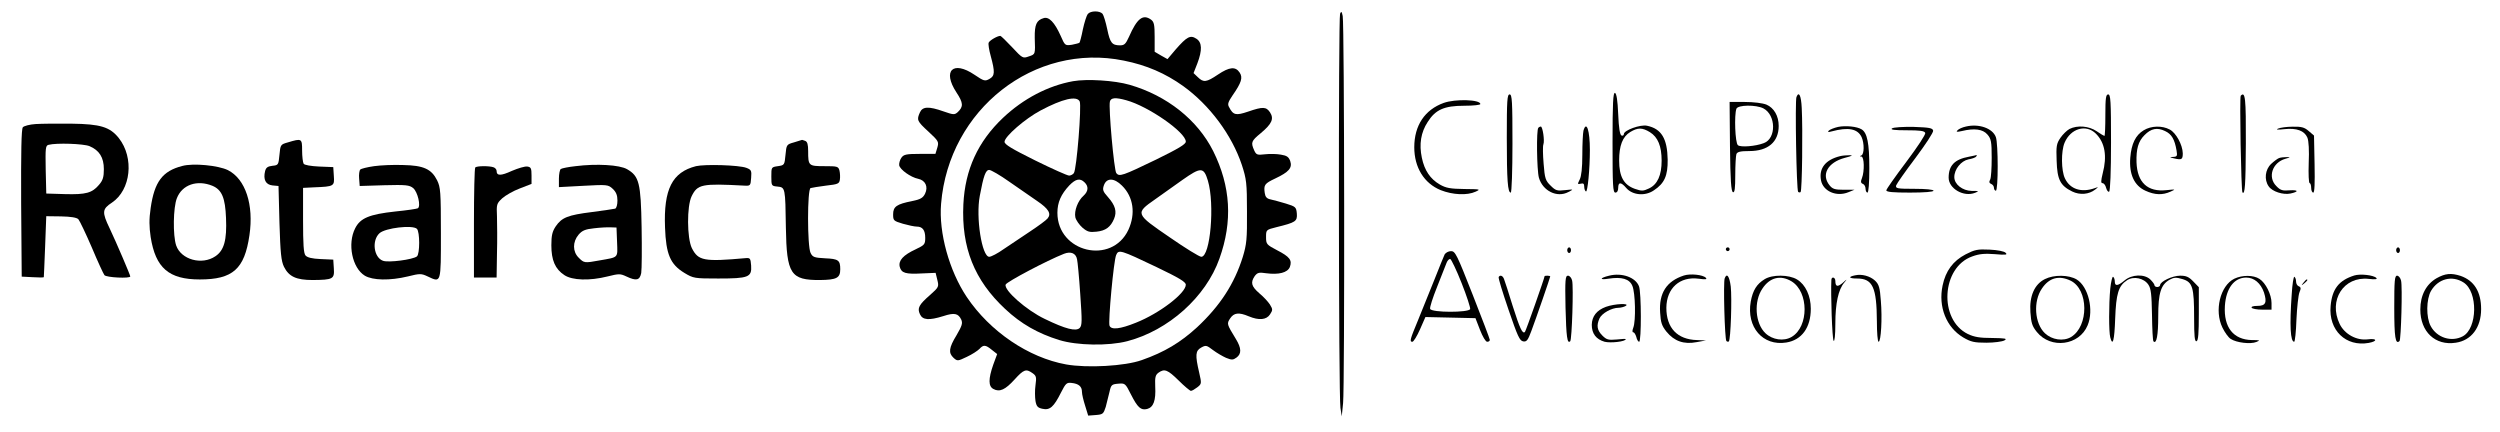 <?xml version="1.0" standalone="no"?>
<!DOCTYPE svg PUBLIC "-//W3C//DTD SVG 20010904//EN"
 "http://www.w3.org/TR/2001/REC-SVG-20010904/DTD/svg10.dtd">
<svg version="1.0" xmlns="http://www.w3.org/2000/svg"
 width="1324pt" height="229pt" viewBox="0 0 1324 229"
 preserveAspectRatio="xMidYMid meet">

<g transform="translate(0,229) scale(0.1,-0.1)"
fill="#000000" stroke="none">
<path d="M5761 2216 c-6 -7 -18 -44 -26 -81 -7 -37 -16 -69 -18 -71 -3 -3 -21
-7 -40 -11 -36 -5 -37 -5 -60 48 -32 71 -62 102 -90 93 -38 -11 -48 -35 -47
-104 3 -89 4 -87 -32 -99 -31 -11 -33 -10 -88 49 -31 33 -59 60 -62 60 -16 0
-57 -24 -62 -36 -3 -7 2 -39 11 -71 23 -85 22 -105 -7 -121 -23 -13 -29 -12
-79 22 -114 77 -171 22 -96 -93 37 -56 38 -76 7 -105 -17 -15 -23 -14 -75 4
-79 28 -111 26 -125 -5 -18 -40 -16 -46 45 -102 54 -50 56 -54 47 -85 l-10
-33 -83 0 c-71 0 -85 -3 -97 -20 -8 -11 -13 -29 -12 -40 4 -23 61 -64 101 -72
38 -8 54 -42 36 -79 -11 -22 -24 -30 -69 -39 -81 -16 -100 -29 -100 -70 0 -33
2 -35 52 -50 28 -8 61 -15 73 -15 31 0 45 -19 45 -60 0 -34 -4 -38 -50 -60
-67 -31 -93 -60 -85 -93 9 -33 30 -40 119 -35 l71 3 9 -37 c9 -36 8 -39 -37
-79 -61 -53 -70 -71 -55 -103 14 -31 47 -34 124 -10 58 19 79 15 95 -19 8 -19
4 -32 -25 -82 -41 -67 -44 -94 -16 -120 20 -18 22 -18 70 5 28 13 57 32 67 42
21 23 32 23 66 -5 l28 -22 -21 -57 c-26 -75 -26 -114 1 -128 33 -18 63 -4 112
50 49 54 61 58 95 34 20 -14 22 -21 16 -64 -4 -27 -3 -65 0 -84 5 -28 12 -36
37 -41 39 -9 60 10 98 86 25 49 30 54 56 51 38 -4 55 -19 55 -47 0 -13 8 -46
17 -74 l16 -52 40 3 c38 3 41 6 53 43 6 22 15 58 20 80 8 37 12 40 46 43 36 3
38 2 67 -56 36 -71 53 -86 86 -78 34 9 47 45 43 119 -2 49 1 61 17 73 32 23
49 16 107 -41 30 -30 60 -55 65 -55 6 0 21 9 34 19 23 18 23 20 10 77 -22 94
-20 116 10 133 25 14 29 13 63 -13 20 -15 51 -33 69 -41 30 -12 37 -12 55 1
28 20 27 50 -3 99 -48 79 -49 80 -30 109 20 30 46 33 98 11 55 -23 94 -19 113
10 15 23 15 27 -1 53 -10 15 -35 42 -57 60 -41 36 -46 56 -23 90 14 18 22 21
60 15 67 -9 114 3 126 33 13 36 0 54 -68 89 -55 29 -58 32 -58 69 0 39 0 39
55 53 102 25 111 31 108 72 -3 34 -6 37 -58 53 -30 9 -67 19 -81 22 -20 4 -28
13 -31 34 -6 43 -1 50 56 77 72 34 91 56 79 92 -8 22 -18 29 -49 34 -21 4 -59
5 -84 2 -42 -5 -47 -3 -58 21 -18 41 -16 49 34 90 60 50 72 77 50 111 -20 30
-38 31 -116 4 -65 -22 -79 -19 -101 24 -9 15 -5 27 18 61 48 69 56 95 38 122
-22 33 -54 30 -115 -11 -61 -41 -76 -43 -106 -14 l-23 22 20 51 c27 71 25 112
-5 131 -32 21 -50 11 -109 -56 l-44 -52 -34 19 -34 20 0 78 c0 65 -3 80 -19
92 -43 31 -74 7 -117 -91 -17 -37 -24 -45 -47 -45 -43 0 -53 13 -68 85 -8 38
-19 74 -25 82 -15 17 -63 17 -78 -1z m191 -247 c120 -24 219 -67 313 -134 141
-101 259 -260 312 -419 24 -74 27 -95 27 -246 1 -146 -2 -174 -22 -240 -45
-144 -121 -260 -242 -373 -87 -80 -173 -132 -293 -174 -89 -32 -289 -43 -401
-23 -199 36 -403 174 -526 357 -93 139 -149 341 -136 494 41 500 494 855 968
758z"/>
<path d="M5683 1860 c-133 -24 -264 -93 -371 -194 -133 -126 -201 -274 -210
-458 -11 -229 58 -402 221 -554 84 -79 174 -130 287 -165 94 -29 260 -32 360
-6 218 57 416 234 488 437 71 198 60 383 -33 570 -83 165 -245 294 -443 351
-79 23 -225 32 -299 19z m35 -107 c11 -22 -16 -362 -31 -380 -5 -7 -17 -13
-25 -13 -9 0 -90 36 -179 80 -125 62 -163 85 -163 99 0 28 110 123 191 166
117 62 191 79 207 48z m247 6 c117 -32 315 -170 315 -219 0 -14 -39 -37 -157
-95 -178 -86 -195 -92 -211 -72 -12 14 -42 348 -34 379 5 21 30 23 87 7z
m-619 -432 c49 -34 115 -80 146 -101 62 -42 77 -68 56 -93 -7 -9 -49 -40 -93
-69 -44 -29 -106 -71 -139 -93 -32 -23 -67 -41 -77 -41 -39 0 -72 209 -50 323
20 107 31 137 50 137 9 0 58 -28 107 -63z m1051 6 c37 -124 13 -403 -35 -403
-10 0 -85 46 -167 103 -183 125 -184 127 -78 201 39 28 105 74 145 103 98 69
113 69 135 -4z m-653 -9 c22 -21 20 -47 -5 -70 -31 -27 -51 -81 -44 -115 4
-16 21 -40 38 -55 26 -22 38 -25 74 -21 49 5 75 25 93 68 16 38 7 71 -32 115
-27 30 -30 39 -22 62 14 41 54 41 96 -1 61 -60 73 -149 34 -234 -88 -188 -376
-120 -376 90 0 55 19 98 63 145 34 35 57 40 81 16z m-40 -407 c3 -12 11 -95
17 -185 10 -143 10 -165 -3 -179 -20 -19 -74 -6 -185 48 -97 46 -218 153 -207
182 6 15 220 128 309 163 36 14 63 3 69 -29z m420 -41 c121 -58 156 -79 156
-94 0 -45 -140 -152 -264 -201 -84 -34 -131 -39 -140 -16 -8 21 22 344 35 374
13 31 22 28 213 -63z"/>
<path d="M7097 2217 c-9 -24 -8 -2028 2 -2087 l7 -45 7 70 c9 88 7 2009 -2
2050 -5 25 -8 27 -14 12z"/>
<path d="M8540 1536 c0 -230 2 -266 15 -266 9 0 15 9 15 25 0 32 15 32 43 -1
33 -38 100 -44 146 -12 56 37 74 77 73 163 -2 111 -33 163 -109 179 -35 8
-123 -24 -123 -44 0 -7 -6 -10 -12 -8 -9 3 -15 39 -18 113 -3 74 -9 110 -17
113 -10 3 -13 -54 -13 -262z m198 54 c42 -26 62 -74 62 -151 0 -77 -22 -126
-67 -147 -30 -14 -38 -15 -75 -2 -59 21 -83 65 -83 150 0 79 18 126 59 151 40
24 63 24 104 -1z"/>
<path d="M7980 1561 c0 -228 5 -291 21 -291 5 0 9 117 9 260 0 224 -2 260 -15
260 -13 0 -15 -32 -15 -229z"/>
<path d="M9514 1776 c-8 -20 0 -493 9 -502 4 -4 10 -4 13 -1 8 7 12 333 6 445
-3 66 -15 91 -28 58z"/>
<path d="M11150 1680 c0 -60 -2 -110 -5 -110 -2 0 -21 11 -41 25 -41 28 -102
33 -144 12 -13 -7 -35 -28 -48 -47 -21 -31 -23 -44 -20 -122 3 -99 19 -131 82
-162 41 -20 89 -16 122 10 19 15 19 15 -1 8 -72 -26 -132 -6 -159 51 -20 41
-21 144 -2 189 32 76 114 100 166 48 48 -48 60 -119 36 -210 -10 -41 -10 -52
-1 -52 7 0 16 -11 19 -25 4 -14 11 -23 16 -20 6 4 10 107 10 261 0 219 -2 254
-15 254 -12 0 -15 -19 -15 -110z"/>
<path d="M11867 1783 c-7 -7 2 -504 9 -512 13 -14 17 35 18 260 1 240 -3 277
-27 252z"/>
<path d="M7646 1745 c-100 -36 -156 -119 -156 -235 0 -107 52 -191 140 -227
63 -25 140 -29 185 -8 28 13 25 13 -60 14 -74 1 -97 5 -130 24 -50 29 -81 74
-95 142 -15 71 -5 134 31 189 41 65 87 86 194 86 47 0 85 4 85 9 0 24 -133 28
-194 6z"/>
<path d="M9162 1513 c2 -178 6 -237 16 -241 9 -3 12 20 12 91 0 53 3 102 6
111 5 12 21 16 69 16 98 0 155 48 155 133 0 53 -25 96 -65 113 -20 8 -68 14
-115 14 l-80 0 2 -237z m177 203 c67 -35 69 -160 2 -184 -44 -17 -123 -23
-137 -11 -15 12 -20 161 -8 193 8 21 104 22 143 2z"/>
<path d="M188 1633 c-31 -2 -61 -10 -67 -17 -8 -9 -10 -132 -9 -402 l3 -389
58 -3 c31 -2 58 -2 59 0 0 2 4 75 7 163 l6 160 78 -1 c52 -1 83 -6 92 -15 7
-8 39 -75 71 -149 31 -74 62 -141 67 -147 9 -13 137 -19 137 -7 0 7 -73 178
-109 254 -42 87 -40 103 12 137 100 67 119 237 36 342 -47 59 -98 74 -249 76
-74 1 -161 0 -192 -2z m286 -117 c52 -22 76 -60 76 -122 0 -41 -5 -59 -25 -82
-37 -44 -69 -53 -181 -50 l-99 3 -3 127 c-2 114 -1 127 15 131 42 11 185 6
217 -7z"/>
<path d="M9735 1618 c-22 -5 -44 -14 -50 -20 -7 -8 -3 -9 15 -4 89 24 138 14
159 -30 15 -33 14 -91 -1 -97 -10 -4 -10 -6 0 -6 15 -1 17 -78 3 -114 -8 -19
-6 -27 5 -31 8 -3 14 -15 14 -26 0 -11 5 -20 10 -20 6 0 10 50 10 130 0 131
-11 187 -41 205 -24 15 -84 21 -124 13z"/>
<path d="M10412 1620 c-19 -4 -39 -13 -45 -20 -9 -9 -4 -10 23 -4 66 16 111
10 135 -18 20 -23 23 -38 23 -124 0 -54 -3 -105 -8 -115 -7 -12 -5 -19 5 -23
8 -3 15 -12 15 -21 0 -8 5 -15 10 -15 13 0 13 250 0 284 -17 47 -90 72 -158
56z"/>
<path d="M8147 1613 c-11 -10 -8 -224 3 -264 20 -70 96 -108 156 -76 29 15 29
15 -18 10 -42 -5 -50 -2 -76 24 -27 26 -31 38 -37 116 -4 48 -5 94 -1 103 7
19 -4 94 -14 94 -3 0 -10 -3 -13 -7z"/>
<path d="M8386 1598 c-3 -13 -6 -70 -6 -128 0 -69 -5 -114 -14 -131 -12 -24
-12 -26 5 -22 14 4 19 0 19 -15 0 -12 4 -23 9 -26 9 -6 21 119 21 220 0 102
-18 158 -34 102z"/>
<path d="M10020 1610 c-10 -7 13 -10 78 -10 70 0 94 -3 98 -14 3 -8 -40 -73
-100 -153 -58 -77 -106 -145 -106 -151 0 -9 36 -12 125 -12 77 0 125 4 125 10
0 6 -40 10 -101 10 -92 0 -101 2 -97 18 3 9 49 75 102 145 53 71 96 136 94
145 -3 14 -19 17 -103 20 -55 1 -107 -2 -115 -8z"/>
<path d="M11353 1600 c-43 -26 -65 -71 -71 -145 -7 -88 21 -148 80 -175 50
-23 91 -24 133 -5 29 13 28 13 -21 8 -100 -11 -155 40 -159 147 -2 71 9 111
42 144 35 36 68 42 109 22 35 -16 51 -44 61 -103 5 -29 3 -33 -18 -34 -21 -1
-20 -2 6 -8 39 -9 45 -6 45 27 -1 45 -36 109 -69 126 -41 22 -99 20 -138 -4z"/>
<path d="M12065 1609 c-14 -6 -3 -7 33 -3 65 7 106 -8 122 -45 7 -17 10 -68 7
-134 -2 -59 0 -107 5 -107 4 0 8 -11 8 -25 0 -14 5 -25 11 -25 7 0 9 48 7 151
l-3 151 -28 24 c-23 20 -39 24 -85 23 -31 0 -66 -5 -77 -10z"/>
<path d="M1525 1536 c-39 -11 -40 -12 -45 -66 -5 -53 -6 -55 -37 -58 -25 -3
-34 -9 -39 -28 -11 -45 3 -72 39 -76 l32 -3 5 -195 c5 -161 9 -202 24 -233 26
-52 65 -70 152 -70 107 1 116 5 112 61 l-3 47 -67 3 c-46 2 -70 8 -80 19 -10
12 -13 59 -13 187 l0 171 60 3 c104 4 107 6 103 60 l-3 47 -75 3 c-44 2 -78 8
-82 15 -4 7 -8 38 -8 70 0 64 -2 65 -75 43z"/>
<path d="M4205 1536 c-39 -11 -40 -12 -45 -66 -5 -54 -6 -55 -40 -60 -35 -5
-35 -5 -35 -55 0 -49 1 -50 32 -53 42 -4 42 -6 45 -217 4 -247 25 -279 181
-278 88 1 107 11 107 57 0 48 -10 55 -80 58 -57 3 -66 6 -77 28 -18 35 -18
339 0 344 6 2 44 8 82 13 63 7 70 10 73 32 2 12 1 34 -2 47 -6 23 -11 24 -80
24 -84 0 -86 2 -86 80 0 34 -4 50 -16 54 -9 3 -16 6 -17 5 -1 0 -20 -6 -42
-13z"/>
<path d="M9745 1463 c-77 -19 -113 -64 -101 -128 11 -58 82 -89 145 -63 l32
13 -56 0 c-48 0 -60 4 -76 24 -45 56 -9 121 81 145 39 10 46 14 25 14 -16 0
-39 -2 -50 -5z"/>
<path d="M10427 1460 c-76 -14 -107 -47 -107 -111 0 -58 80 -104 140 -80 23 9
21 10 -18 10 -49 1 -92 35 -92 73 0 42 36 86 75 94 19 3 38 10 41 15 3 5 4 8
2 8 -2 -1 -20 -5 -41 -9z"/>
<path d="M12070 1453 c-8 -3 -27 -17 -42 -31 -32 -30 -38 -84 -13 -119 19 -28
77 -46 115 -38 46 10 43 20 -5 17 -36 -3 -48 0 -69 22 -48 47 -22 125 47 145
28 8 29 9 7 9 -14 0 -32 -2 -40 -5z"/>
<path d="M965 1411 c-105 -27 -147 -84 -167 -222 -9 -61 -8 -99 0 -155 26
-163 96 -224 260 -224 175 0 237 55 263 234 24 162 -21 298 -114 345 -51 25
-184 38 -242 22z m160 -105 c50 -21 68 -64 72 -171 5 -116 -10 -171 -56 -202
-72 -49 -182 -18 -208 57 -18 53 -16 202 4 251 28 71 107 98 188 65z"/>
<path d="M1981 1410 c-35 -5 -68 -13 -73 -18 -5 -5 -8 -27 -6 -48 l3 -39 130
4 c115 3 133 1 153 -15 24 -20 42 -96 25 -107 -5 -3 -58 -11 -119 -17 -138
-15 -186 -35 -213 -89 -42 -82 -16 -210 51 -251 42 -25 132 -27 228 -4 64 16
71 16 105 0 72 -34 70 -39 70 229 0 220 -2 243 -20 280 -30 60 -72 79 -180 81
-49 2 -119 -1 -154 -6z m227 -332 c16 -16 16 -133 0 -146 -22 -17 -151 -34
-180 -23 -49 18 -60 108 -18 146 31 28 176 45 198 23z"/>
<path d="M3048 1410 c-37 -4 -72 -11 -78 -15 -5 -3 -10 -26 -10 -51 l0 -45
130 7 c127 7 131 6 155 -16 18 -17 25 -34 25 -62 0 -22 -5 -40 -12 -43 -7 -2
-63 -10 -123 -18 -128 -16 -160 -29 -192 -76 -18 -27 -23 -48 -23 -100 0 -79
20 -126 69 -158 42 -28 133 -31 229 -7 60 15 67 15 99 0 53 -25 71 -21 79 18
3 19 4 129 2 243 -4 235 -13 270 -77 307 -40 23 -161 30 -273 16z m220 -402
c3 -86 10 -79 -92 -97 -81 -15 -83 -14 -111 14 -33 32 -33 84 -1 122 19 22 35
29 82 34 33 4 73 6 89 5 l30 -1 3 -77z"/>
<path d="M3686 1410 c-126 -32 -172 -122 -164 -325 5 -142 28 -195 102 -240
48 -29 53 -30 180 -30 160 0 178 7 174 68 -3 38 -5 42 -28 40 -223 -20 -252
-14 -286 53 -26 54 -27 222 -1 275 31 63 54 68 277 56 34 -2 35 -1 38 41 3 38
1 43 -25 53 -39 15 -220 20 -267 9z"/>
<path d="M2517 1403 c-4 -3 -7 -136 -7 -295 l0 -288 60 0 60 0 2 128 c2 70 1
158 0 195 -3 65 -2 69 28 97 17 15 58 39 93 52 l62 24 0 44 c0 39 -3 45 -22
48 -13 2 -49 -9 -82 -23 -59 -27 -81 -27 -81 0 0 7 -7 16 -16 19 -21 8 -89 8
-97 -1z"/>
<path d="M8300 965 c0 -8 5 -15 10 -15 6 0 10 7 10 15 0 8 -4 15 -10 15 -5 0
-10 -7 -10 -15z"/>
<path d="M9140 970 c0 -5 5 -10 10 -10 6 0 10 5 10 10 0 6 -4 10 -10 10 -5 0
-10 -4 -10 -10z"/>
<path d="M12690 965 c0 -8 5 -15 10 -15 6 0 10 7 10 15 0 8 -4 15 -10 15 -5 0
-10 -7 -10 -15z"/>
<path d="M10410 943 c-67 -35 -106 -88 -122 -165 -24 -113 20 -222 109 -275
41 -24 59 -28 123 -28 41 0 84 6 95 12 17 10 6 12 -64 13 -66 0 -95 5 -129 21
-156 76 -140 354 23 411 38 14 67 16 120 12 58 -5 68 -4 57 7 -7 8 -42 15 -85
17 -64 3 -78 0 -127 -25z"/>
<path d="M7651 943 c-5 -10 -29 -70 -54 -133 -25 -63 -64 -159 -86 -213 -44
-106 -47 -117 -31 -117 6 0 24 29 40 65 l29 66 133 -3 132 -3 24 -62 c14 -36
30 -63 38 -63 8 0 14 4 14 10 0 5 -41 113 -91 240 -83 211 -92 230 -114 230
-14 0 -28 -8 -34 -17z m90 -153 c27 -68 47 -130 45 -137 -8 -19 -204 -19 -212
1 -3 7 14 60 37 117 22 57 45 114 50 127 5 13 14 22 20 20 5 -2 33 -59 60
-128z"/>
<path d="M8522 830 c-50 -12 -53 -24 -4 -16 71 11 112 -1 127 -38 16 -37 19
-185 5 -221 -6 -16 -6 -25 0 -25 5 0 12 -11 16 -25 3 -14 10 -25 15 -25 12 0
12 262 -1 294 -18 47 -90 73 -158 56z"/>
<path d="M8918 831 c-92 -30 -133 -93 -126 -196 3 -53 9 -71 34 -102 41 -50
92 -68 159 -55 l50 9 -48 2 c-104 3 -162 64 -162 171 1 104 71 167 171 154 38
-5 46 -4 38 5 -15 16 -82 23 -116 12z"/>
<path d="M9825 832 c-39 -8 -34 -17 10 -17 83 0 104 -47 105 -227 0 -60 4
-108 9 -108 13 0 20 125 12 217 -5 70 -10 87 -31 107 -26 24 -70 36 -105 28z"/>
<path d="M12468 831 c-82 -26 -117 -72 -125 -161 -12 -129 81 -218 202 -196
48 9 44 25 -4 19 -60 -8 -124 27 -150 81 -61 126 21 254 154 239 35 -4 47 -2
40 5 -14 15 -85 23 -117 13z"/>
<path d="M12905 817 c-56 -32 -87 -91 -87 -166 0 -118 79 -193 188 -176 82 12
134 80 134 178 0 92 -37 151 -109 176 -50 16 -81 13 -126 -12z m142 -23 c77
-49 74 -243 -4 -285 -60 -32 -137 -8 -170 54 -25 46 -24 142 2 187 38 64 111
83 172 44z"/>
<path d="M7937 823 c-3 -5 21 -82 52 -173 48 -140 59 -165 78 -168 18 -3 25 6
43 55 26 69 100 284 100 289 0 2 -7 4 -15 4 -8 0 -15 -1 -15 -3 0 -9 -99 -290
-104 -295 -13 -12 -26 16 -65 138 -21 69 -42 133 -46 143 -7 18 -21 22 -28 10z"/>
<path d="M8291 661 c4 -156 9 -194 25 -178 9 9 18 290 10 321 -3 14 -13 26
-22 26 -14 0 -16 -20 -13 -169z"/>
<path d="M9134 816 c-8 -21 0 -323 9 -332 4 -4 10 -5 13 -2 10 10 17 231 10
291 -7 55 -21 73 -32 43z"/>
<path d="M9345 811 c-41 -25 -62 -58 -73 -118 -24 -135 64 -237 188 -217 82
13 130 79 130 179 0 68 -28 128 -73 155 -43 26 -131 27 -172 1z m143 -11 c92
-56 92 -240 1 -294 -42 -25 -102 -16 -139 19 -55 52 -63 169 -16 237 39 59 96
73 154 38z"/>
<path d="M10830 812 c-55 -27 -83 -90 -77 -175 4 -57 9 -74 34 -105 74 -92
225 -72 269 35 34 81 4 205 -58 243 -42 25 -120 26 -168 2z m135 -8 c97 -46
98 -242 3 -299 -41 -24 -101 -15 -138 20 -55 52 -63 169 -16 237 38 57 90 71
151 42z"/>
<path d="M11176 762 c-8 -85 -8 -230 0 -259 13 -50 22 -17 26 100 5 132 17
173 63 203 35 23 90 11 113 -24 14 -21 17 -52 19 -160 1 -74 4 -137 8 -140 16
-16 25 32 25 133 0 123 14 168 61 194 22 12 34 13 67 3 54 -16 62 -43 62 -204
0 -99 3 -129 13 -125 9 3 12 41 12 145 l0 141 -29 30 c-24 25 -38 31 -70 31
-41 0 -106 -31 -106 -50 0 -5 -7 -10 -15 -10 -8 0 -15 4 -15 10 0 5 -10 18
-22 30 -32 30 -98 27 -136 -5 -36 -30 -52 -32 -52 -6 0 11 -4 22 -9 25 -4 3
-11 -25 -15 -62z"/>
<path d="M11833 814 c-75 -37 -107 -169 -63 -259 12 -25 32 -53 44 -60 30 -20
105 -29 136 -16 22 9 19 10 -24 10 -98 2 -150 67 -143 181 6 93 49 150 113
150 42 0 77 -30 94 -79 17 -54 9 -71 -35 -71 -22 0 -34 -4 -30 -10 3 -5 28
-10 56 -10 l49 0 0 35 c0 45 -31 107 -64 128 -32 21 -91 21 -133 1z"/>
<path d="M12137 732 c-12 -167 -7 -252 13 -252 4 0 10 53 12 118 3 64 10 129
16 144 9 21 8 27 -4 32 -8 3 -14 14 -14 25 0 11 -4 22 -9 25 -4 3 -11 -38 -14
-92z"/>
<path d="M12680 661 c0 -158 6 -198 28 -177 8 9 16 289 8 320 -3 14 -13 26
-21 26 -13 0 -15 -26 -15 -169z"/>
<path d="M9699 808 c-4 -71 4 -315 12 -323 5 -5 9 29 9 91 0 107 16 181 47
217 17 21 16 21 -8 -1 -27 -23 -39 -21 -39 10 0 20 -20 25 -21 6z"/>
<path d="M12199 793 c-13 -16 -12 -17 4 -4 16 13 21 21 13 21 -2 0 -10 -8 -17
-17z"/>
<path d="M8505 665 c-49 -18 -74 -50 -75 -95 0 -47 23 -77 68 -90 32 -8 112 1
112 14 0 2 -22 1 -49 -2 -43 -4 -53 -1 -75 21 -28 28 -32 53 -15 91 13 27 64
56 101 56 12 0 30 5 38 10 24 15 -58 12 -105 -5z"/>
</g>
</svg>
